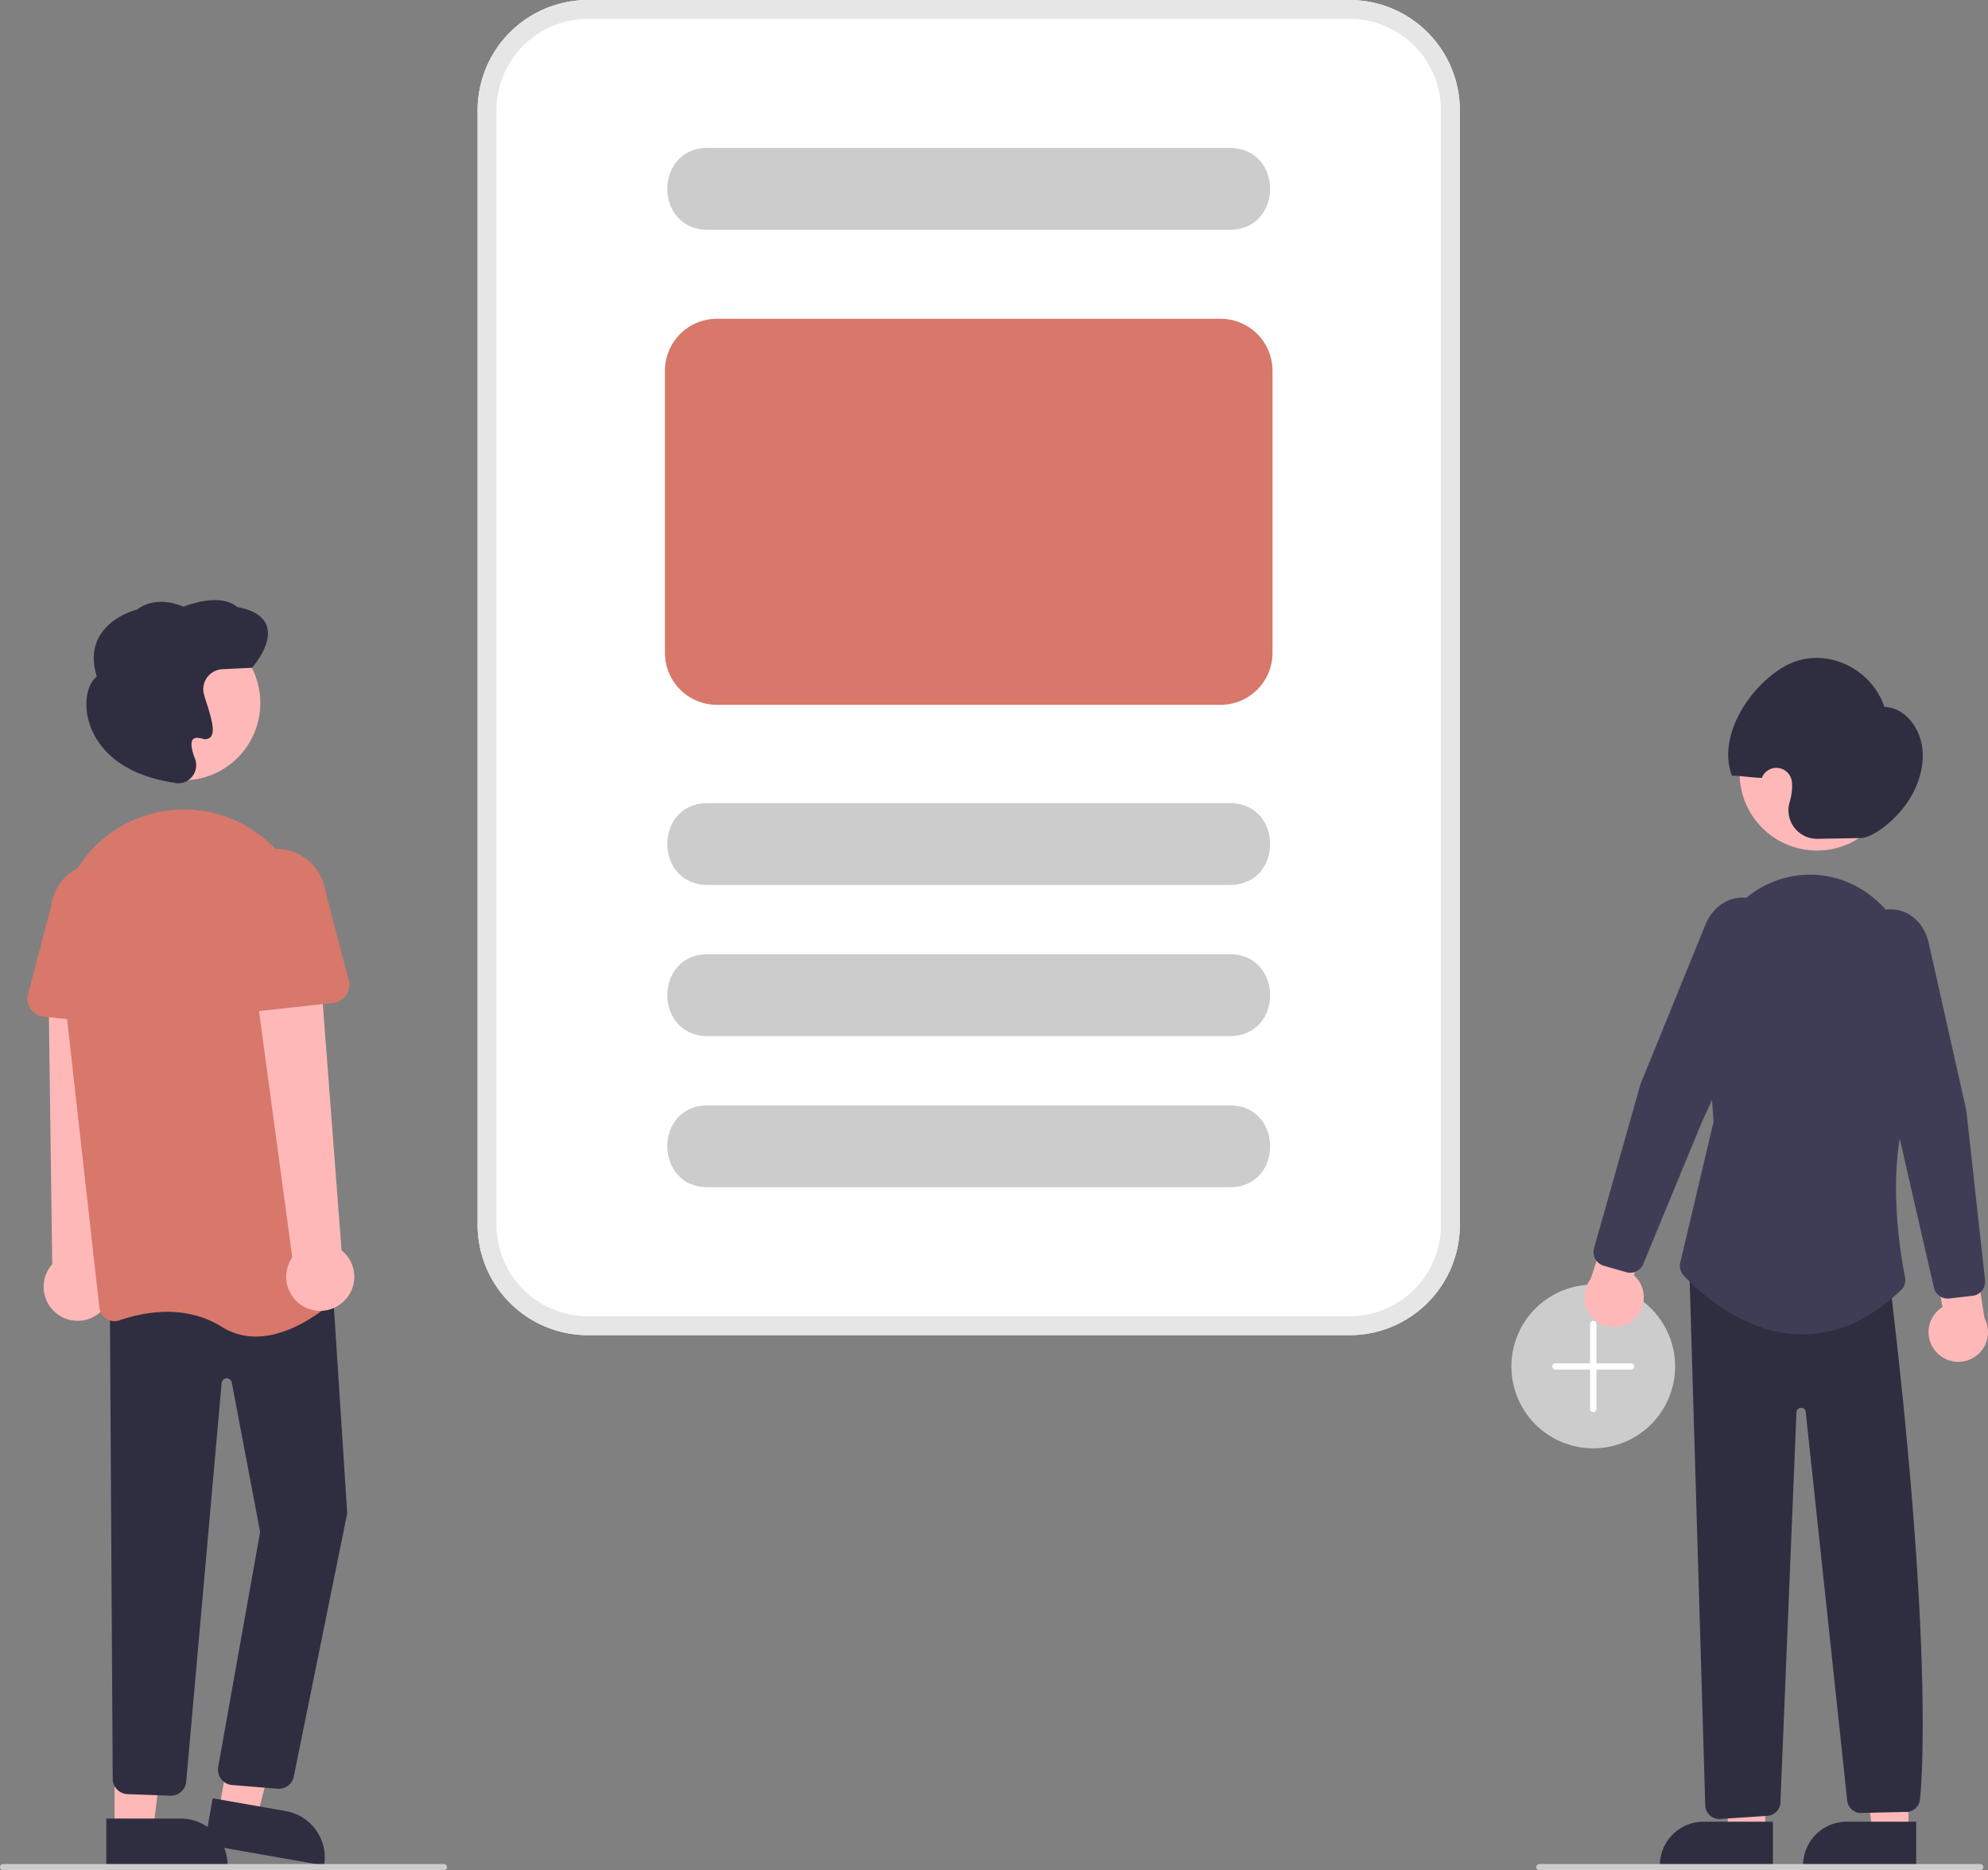 <svg data-name="Layer 1" xmlns="http://www.w3.org/2000/svg" width="631.483" height="593.941"><rect width="100%" height="100%" fill="#808080" stroke="none"/><path d="M506.094 459.94a26 26 0 1126-26 26.03 26.03 0 01-26 26z" fill="#ccc"/><path d="M518.094 432.94h-11v-12.5a1 1 0 00-2 0v12.5h-11a1 1 0 100 2h11v12.5a1 1 0 002 0v-12.5h11a1 1 0 000-2z" fill="#fff"/><path fill="#ffb8b8" d="M606.22 581.779l-11.432-.001-5.436-44.096 16.872.001-.004 44.096z"/><path d="M586.622 578.511h22.048v13.882h-35.93a13.882 13.882 0 0113.882-13.882z" fill="#2f2e41"/><path fill="#ffb8b8" d="M560.72 581.779l-11.432-.001-5.436-44.096 16.872.001-.004 44.096z"/><path d="M541.122 578.511h22.048v13.882h-35.93a13.882 13.882 0 0113.882-13.882z" fill="#2f2e41"/><path d="M615.027 429.328a9.377 9.377 0 011.976-14.242l-3.54-21.133 12.317-5.284 4.581 29.915a9.428 9.428 0 01-15.334 10.744zM518.589 419.343a9.377 9.377 0 00.404-14.373l6.983-20.258-11.275-7.247-9.46 28.747a9.428 9.428 0 0013.348 13.13z" fill="#ffb8b8"/><circle cx="577.139" cy="245.542" r="24.561" fill="#ffb8b8"/><path d="M517.83 404.187a4.502 4.502 0 01-1.246-.177l-7.158-2.055a4.508 4.508 0 01-3.088-5.551l14.774-52.162 20.602-50.575c2.048-5.028 6.328-8.326 11.17-8.605a11.446 11.446 0 0110.778 6.277 15.62 15.62 0 01.357 13.77l-23.417 51.21-18.617 45.084a4.498 4.498 0 01-4.155 2.784z" fill="#3f3d56"/><path d="M591 266.14l-13.647.242a9.074 9.074 0 01-8.896-11.59 21.128 21.128 0 00.655-3.012 15.224 15.224 0 00.09-3.354 4.952 4.952 0 00-9.554-1.408c-2.295.033-7.183-.715-9.478-.683-4.872-12.49 5.745-28.833 17.174-34.972 11.651-6.258 26.775.11 31.241 13.152 6.199.111 11.235 6.225 12.034 13.106s-2.033 14.068-6.363 19.342-10.018 9.119-13.257 9.177zM546.141 577.662a4.515 4.515 0 01-4.461-4.01l-5.063-170.235 63.787 4.54.049.41c14.415 120.663 9.487 162.432 9.436 162.84a4.498 4.498 0 01-5.076 4.202l-14.096.338a4.498 4.498 0 01-3.99-4.296l-13.17-123.3a1.406 1.406 0 00-1.467-1.056 1.463 1.463 0 00-1.44 1.178l-5.088 123.703a4.48 4.48 0 01-4.04 4.67l-14.933.993a4.456 4.456 0 01-.448.023z" fill="#2f2e41"/><path d="M572.61 423.757c-.382 0-.763-.005-1.145-.017-18.342-.552-32.692-14.43-36.653-18.67a4.478 4.478 0 01-1.081-4.097l10.581-44.764-2.807-38.917a38.37 38.37 0 0110.506-29.633 31.664 31.664 0 0124.386-9.866c17.855.852 31.941 16.812 32.069 36.333.197 30.234-.693 32.312-.985 32.994-8.911 20.797-4.044 49.99-2.34 58.442a4.516 4.516 0 01-1.338 4.187c-9.8 9.299-20.29 14.008-31.193 14.008z" fill="#3f3d56"/><path d="M618.675 412.379a4.497 4.497 0 01-4.38-3.495l-10.918-47.557-14.63-54.357a15.621 15.621 0 012.627-13.523 11.456 11.456 0 0111.666-4.41c4.73 1.076 8.406 5.035 9.595 10.333l11.955 53.229 5.963 53.94a4.509 4.509 0 01-3.963 4.966l-7.4.844a4.487 4.487 0 01-.515.03z" fill="#3f3d56"/><path d="M30.832 417.507a10.743 10.743 0 001.582-16.396l4.167-93.018-21.216 2.381 1.233 90.985a10.8 10.8 0 0014.234 16.048zM69.534 574.966l12.075 2.123 11.934-45.564-15.821-3.133-8.188 46.574z" fill="#ffb8b8"/><path d="M102.925 592.395l-37.95-6.672 2.578-14.662 23.287 4.094a14.887 14.887 0 0112.085 17.24z" fill="#2f2e41"/><path fill="#ffb8b8" d="M36.392 581.01h12.26l5.832-47.288-18.094.001.002 47.287z"/><path d="M72.296 592.393l-38.53.002-.001-14.887 23.644-.001a14.887 14.887 0 0114.887 14.886zM88.545 568.06a4.748 4.748 0 01-.573-.033l-14.43-1.187a4.88 4.88 0 01-4.242-5.66l13.325-74.68-9.004-47.475a1.627 1.627 0 00-3.219.16L59.146 565.813a4.924 4.924 0 01-5.21 4.437l-13.594-.506a4.888 4.888 0 01-4.537-4.631l-.913-151.768 70.48-8.81 4.924 76.04-.02.081-16.99 83.675a4.886 4.886 0 01-4.741 3.73z" fill="#2f2e41"/><circle cx="58.129" cy="223.255" r="24.561" fill="#ffb8b8"/><path d="M81.272 424.437a20.11 20.11 0 01-10.857-3.105c-11.898-7.436-25.41-4.481-32.407-2.057a4.88 4.88 0 01-4.22-.481 4.81 4.81 0 01-2.225-3.552L18.84 301.617c-2.132-19.038 9.336-36.937 27.268-42.56q1.01-.317 2.055-.601a39.569 39.569 0 0132.972 5.722 40.204 40.204 0 0117.167 29.353l10.71 114.387a4.807 4.807 0 01-1.527 4.008c-3.754 3.473-14.651 12.51-26.213 12.511z" fill="#d8786a"/><path d="M42.53 325.983l-28.703-3.156a5.717 5.717 0 01-4.905-7.134l7.306-27.846a15.879 15.879 0 0131.556 3.563l1.085 28.675a5.717 5.717 0 01-6.338 5.898z" fill="#d8786a"/><path d="M108.898 413.524a10.743 10.743 0 00-.406-16.467l-7.073-92.843-20.788 4.68 12.203 90.414a10.8 10.8 0 0016.064 14.216z" fill="#ffb8b8"/><path d="M72.66 320.146a5.711 5.711 0 01-1.818-4.4l1.085-28.675a15.879 15.879 0 0131.556-3.563l7.306 27.846a5.717 5.717 0 01-4.905 7.134l-28.704 3.156a5.711 5.711 0 01-4.52-1.498z" fill="#d8786a"/><path d="M56.668 248.741a5.683 5.683 0 01-1.296-.15l-.125-.031c-21.595-3.304-26.367-15.812-27.414-21.035-1.085-5.409.15-10.629 2.94-12.656-1.521-4.803-1.277-9.061.727-12.662 3.495-6.28 11.081-8.404 12.098-8.664 6.059-4.469 13.307-1.486 14.626-.88 11.718-4.336 16.197-.727 17.007.078 5.239.941 8.431 2.965 9.492 6.016 1.99 5.731-4.306 12.86-4.575 13.16l-.14.156-9.38.447a6.358 6.358 0 00-5.98 7.317 29.604 29.604 0 00.96 3.356c1.602 5.006 2.802 9.283 1.254 10.909a2.51 2.51 0 01-2.626.455c-1.466-.392-2.462-.31-2.958.245-.77.859-.535 3.034.662 6.125a5.739 5.739 0 01-1.046 5.847 5.568 5.568 0 01-4.226 1.967z" fill="#2f2e41"/><path d="M141 593.94H1a1 1 0 010-2h140a1 1 0 110 2zM629 593.94H489a1 1 0 010-2h140a1 1 0 110 2z" fill="#ccc"/><path d="M428.713 424h-242a35.04 35.04 0 01-35-35V35a35.04 35.04 0 0135-35h242a35.04 35.04 0 0135 35v354a35.04 35.04 0 01-35 35z" fill="#fff"/><path d="M390.713 281.03h-166c-16.957-.082-17.027-25.912 0-26h166c16.945.079 17.037 25.91 0 26zM390.713 72.97h-166c-16.957-.081-17.027-25.911 0-26h166c16.945.08 17.037 25.912 0 26zM390.713 329.03h-166c-16.957-.082-17.027-25.912 0-26h166c16.945.079 17.037 25.91 0 26zM390.713 377.03h-166c-16.957-.082-17.027-25.912 0-26h166c16.945.079 17.037 25.91 0 26z" fill="#ccc"/><path d="M387.713 223.83h-160a16.519 16.519 0 01-16.5-16.5v-89.6a16.519 16.519 0 0116.5-16.5h160a16.519 16.519 0 0116.5 16.5v89.6a16.519 16.519 0 01-16.5 16.5z" fill="#d8786a"/><path d="M428.713 424h-242a35.04 35.04 0 01-35-35V35a35.04 35.04 0 0135-35h242a35.04 35.04 0 0135 35v354a35.04 35.04 0 01-35 35zm-242-418a29.033 29.033 0 00-29 29v354a29.033 29.033 0 0029 29h242a29.033 29.033 0 0029-29V35a29.033 29.033 0 00-29-29z" fill="#e6e6e6"/></svg>